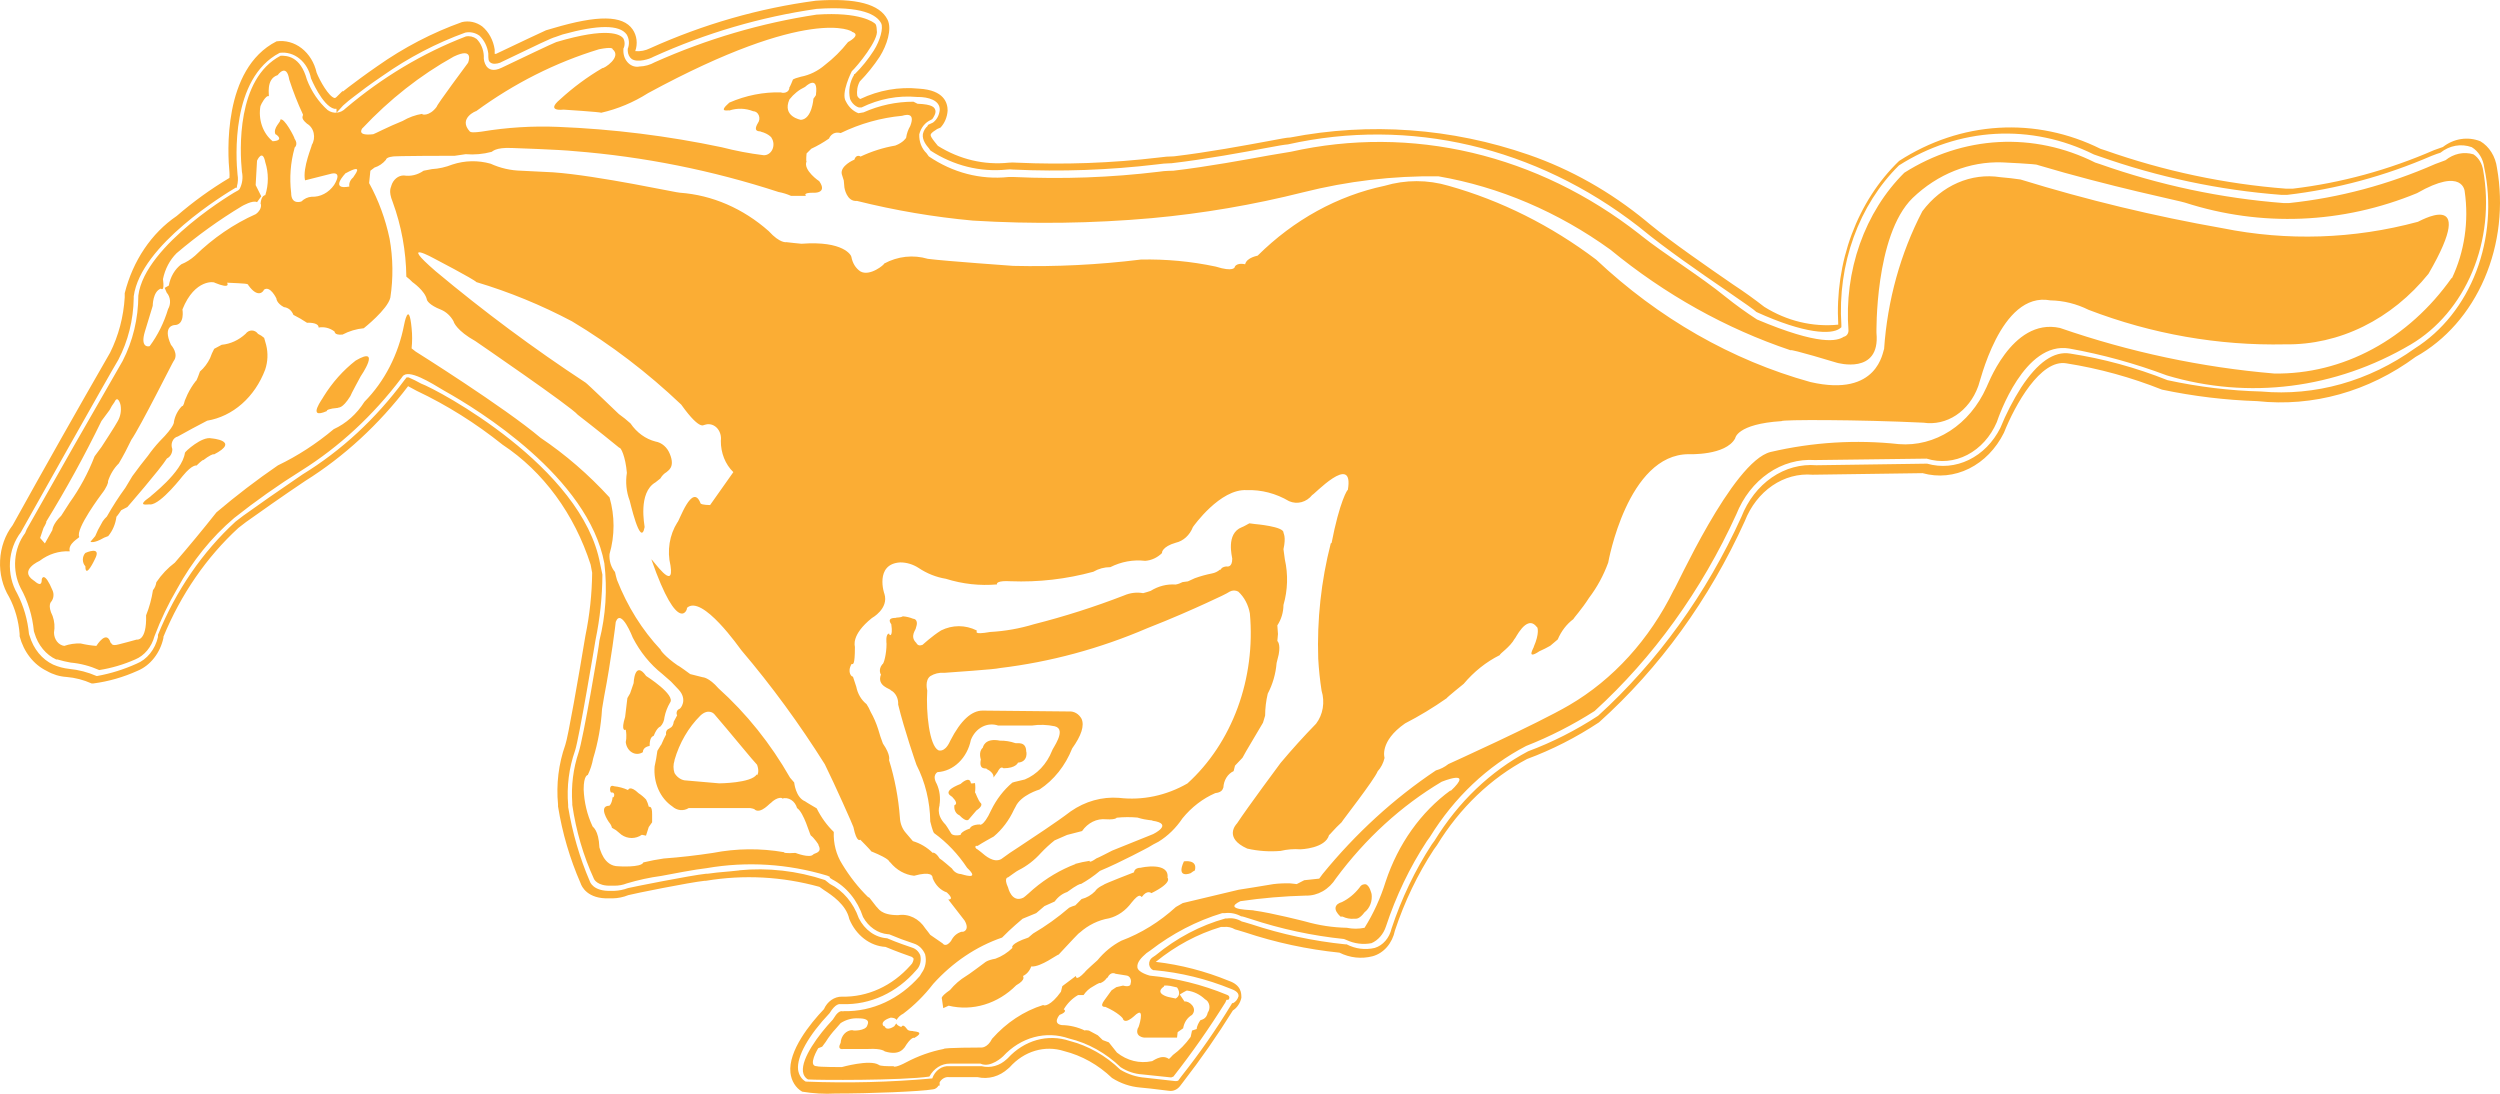 <svg width="80" height="35" viewBox="0 0 80 35" fill="none" xmlns="http://www.w3.org/2000/svg">
<path d="M37.885 27.564C37.621 28.139 38.101 27.942 38.101 27.942C38.101 27.942 38.233 27.84 38.233 27.863C38.34 27.486 37.885 27.564 37.885 27.564ZM6.77 14.028C6.466 13.949 5.918 14.455 5.918 14.488C5.834 15.118 4.783 15.895 4.807 15.895C4.303 16.245 4.783 16.12 4.807 16.143C5.155 16.143 5.874 15.191 5.854 15.223C6.158 14.851 6.29 14.897 6.29 14.897C6.29 14.897 6.486 14.699 6.51 14.722C6.662 14.598 6.858 14.497 6.838 14.547C7.709 14.101 6.77 14.028 6.77 14.028ZM37.361 28.089C37.425 27.564 36.509 27.762 36.509 27.767C36.289 27.767 36.289 27.914 36.289 27.914C36.289 27.914 35.306 28.291 35.306 28.319C35.09 28.42 35.046 28.517 35.046 28.517C34.922 28.643 34.772 28.73 34.61 28.77L34.41 28.972C34.343 28.99 34.278 29.015 34.214 29.046C33.85 29.359 33.464 29.636 33.059 29.873L32.907 30.002C32.315 30.2 32.379 30.329 32.403 30.329C32.242 30.486 32.056 30.605 31.855 30.678C31.571 30.729 31.507 30.807 31.507 30.807C31.507 30.807 30.94 31.23 30.92 31.23C30.726 31.347 30.55 31.499 30.4 31.681C30.072 31.907 30.14 31.957 30.14 31.957L30.184 32.261L30.356 32.182C30.736 32.273 31.129 32.261 31.504 32.147C31.879 32.034 32.227 31.823 32.519 31.529C32.867 31.332 32.715 31.23 32.739 31.23C32.797 31.202 32.851 31.161 32.895 31.109C32.94 31.056 32.975 30.995 32.999 30.927C33.307 30.954 33.85 30.527 33.874 30.55C34.246 30.149 34.55 29.823 34.55 29.846C34.823 29.602 35.147 29.443 35.49 29.386C35.771 29.314 36.023 29.137 36.209 28.884C36.473 28.558 36.493 28.682 36.537 28.705C36.713 28.457 36.845 28.581 36.845 28.581C37.533 28.241 37.361 28.089 37.361 28.089ZM11.38 11.539C10.98 11.85 10.632 12.241 10.352 12.694C10.352 12.721 9.785 13.448 10.46 13.154C10.44 13.126 10.528 13.075 10.812 13.052C10.832 13.025 10.944 13.103 11.212 12.675C11.212 12.648 11.54 12.045 11.54 12.045C11.54 12.045 12.232 11.038 11.38 11.539ZM8.517 11.038L8.453 10.812C8.393 10.759 8.327 10.716 8.257 10.684C8.233 10.65 8.202 10.623 8.168 10.604C8.133 10.585 8.095 10.576 8.057 10.576C8.019 10.576 7.981 10.585 7.947 10.604C7.912 10.623 7.882 10.65 7.857 10.684C7.639 10.885 7.373 11.007 7.094 11.033L6.854 11.162C6.802 11.257 6.758 11.357 6.722 11.461C6.641 11.628 6.531 11.774 6.398 11.889C6.398 11.889 6.286 12.215 6.266 12.192C6.164 12.321 6.076 12.463 6.002 12.616L5.914 12.818C5.914 12.818 5.87 13.02 5.826 12.993C5.695 13.123 5.603 13.299 5.566 13.494C5.566 13.494 5.61 13.623 5.107 14.124C4.974 14.268 4.849 14.421 4.735 14.584L4.495 14.888L4.235 15.237L4.011 15.61C3.797 15.902 3.6 16.209 3.419 16.53C3.37 16.574 3.326 16.625 3.287 16.682L3.135 16.958L3.047 17.155L2.895 17.335C2.895 17.335 2.983 17.408 3.331 17.206L3.463 17.155C3.605 16.983 3.697 16.765 3.727 16.53C3.727 16.553 3.879 16.327 3.879 16.327L4.075 16.226C4.075 16.226 5.123 15.021 5.342 14.671C5.394 14.647 5.438 14.604 5.469 14.55C5.5 14.496 5.516 14.433 5.514 14.368C5.498 14.329 5.491 14.286 5.491 14.243C5.492 14.2 5.501 14.157 5.518 14.119C5.535 14.08 5.559 14.046 5.589 14.02C5.619 13.994 5.653 13.976 5.69 13.968C6.001 13.793 6.314 13.625 6.63 13.462C7.034 13.394 7.417 13.209 7.742 12.923C8.067 12.637 8.322 12.26 8.485 11.829C8.571 11.576 8.582 11.298 8.517 11.038ZM31.004 26.217L31.244 25.936C31.463 25.789 31.395 25.711 31.395 25.711C31.288 25.61 31.224 25.361 31.2 25.361C31.214 25.261 31.214 25.158 31.2 25.058C31.2 25.058 31.048 25.085 31.068 25.058C31.024 24.809 30.74 25.085 30.74 25.085C30.044 25.361 30.5 25.485 30.48 25.513C30.676 25.711 30.568 25.761 30.544 25.761C30.53 25.828 30.538 25.899 30.567 25.959C30.596 26.02 30.643 26.066 30.7 26.088C30.94 26.341 31.004 26.217 31.004 26.217ZM43.886 28.595C43.886 28.595 43.83 28.328 43.698 28.296C43.638 28.296 43.57 28.296 43.502 28.406C43.347 28.604 43.156 28.761 42.943 28.866C42.823 28.9 42.755 28.957 42.739 29.036C42.723 29.119 42.775 29.217 42.895 29.331H42.962C43.078 29.386 43.202 29.41 43.326 29.4H43.366C43.418 29.4 43.51 29.4 43.666 29.193C43.749 29.129 43.814 29.039 43.854 28.934C43.894 28.829 43.906 28.712 43.89 28.599L43.886 28.595ZM31.571 24.607C31.831 24.731 31.791 24.883 31.791 24.883L31.919 24.708C32.031 24.483 32.095 24.584 32.115 24.584C32.515 24.584 32.575 24.404 32.575 24.404C32.927 24.381 32.839 24.004 32.839 24.055C32.839 23.701 32.531 23.802 32.487 23.779C32.329 23.724 32.164 23.698 31.999 23.701C31.495 23.599 31.451 23.926 31.451 23.926C31.299 24.055 31.387 24.303 31.387 24.303C31.308 24.685 31.599 24.556 31.571 24.607ZM20.76 25.812C20.741 25.733 20.713 25.657 20.676 25.587C20.604 25.508 20.523 25.44 20.436 25.384C20.168 25.127 20.1 25.26 20.1 25.283C19.956 25.216 19.803 25.175 19.648 25.159C19.473 25.085 19.517 25.361 19.56 25.361C19.712 25.334 19.648 25.559 19.604 25.508C19.584 25.711 19.497 25.812 19.473 25.784C19.145 25.812 19.473 26.29 19.473 26.29C19.58 26.415 19.58 26.488 19.58 26.488L19.712 26.566L19.888 26.713C19.987 26.781 20.099 26.816 20.214 26.816C20.329 26.816 20.441 26.781 20.54 26.713L20.672 26.741L20.76 26.465L20.868 26.313V26.065C20.872 25.738 20.76 25.84 20.76 25.812ZM21.132 23.25C21.208 23.172 21.255 23.063 21.264 22.946C21.297 22.782 21.357 22.626 21.44 22.486C21.636 22.238 20.676 21.631 20.676 21.631C20.304 21.107 20.276 21.861 20.276 21.861L20.164 22.187L20.076 22.339L20.004 22.942C19.86 23.402 20.004 23.374 20.024 23.346C20.068 23.595 20.024 23.742 20.024 23.742C20.03 23.812 20.051 23.88 20.086 23.938C20.12 23.996 20.167 24.044 20.221 24.076C20.276 24.109 20.336 24.125 20.397 24.124C20.459 24.122 20.519 24.104 20.572 24.069C20.572 23.894 20.788 23.871 20.788 23.871C20.788 23.59 20.876 23.567 20.92 23.544C21.024 23.273 21.132 23.25 21.132 23.25ZM79.903 5.371C79.879 5.191 79.819 5.02 79.726 4.872C79.634 4.724 79.512 4.603 79.371 4.52C79.172 4.442 78.961 4.418 78.753 4.45C78.544 4.482 78.346 4.569 78.172 4.704L77.888 4.805C76.433 5.439 74.913 5.854 73.366 6.038H73.158C71.192 5.887 69.248 5.474 67.364 4.81L67.22 4.764C66.192 4.253 65.075 4.022 63.956 4.089C62.838 4.156 61.748 4.519 60.771 5.15C60.111 5.786 59.592 6.592 59.253 7.502C58.915 8.412 58.768 9.401 58.824 10.389C58.003 10.47 57.18 10.272 56.457 9.819C56.133 9.567 55.801 9.329 55.461 9.106C54.634 8.536 53.502 7.754 52.794 7.174L52.678 7.077C51.534 6.136 50.263 5.418 48.916 4.952C46.444 4.096 43.833 3.907 41.287 4.4C41.175 4.4 40.991 4.442 40.587 4.515C39.864 4.649 38.652 4.874 37.565 5.003C37.406 5.004 37.247 5.017 37.089 5.04C35.574 5.22 34.049 5.275 32.527 5.205C32.447 5.198 32.367 5.198 32.287 5.205C31.499 5.289 30.707 5.102 30.012 4.667L29.912 4.543C29.821 4.43 29.777 4.354 29.78 4.318C29.784 4.281 29.816 4.239 29.948 4.157L29.988 4.129L30.096 4.083C30.229 3.942 30.31 3.748 30.324 3.54C30.324 3.297 30.216 2.883 29.408 2.837C28.768 2.772 28.123 2.885 27.529 3.168C27.488 3.147 27.454 3.112 27.433 3.067C27.409 2.907 27.437 2.743 27.513 2.607C27.748 2.366 27.963 2.1 28.153 1.811C28.377 1.452 28.553 0.932 28.401 0.629C28.153 0.132 27.401 -0.07 26.11 0.022C24.291 0.263 22.508 0.775 20.804 1.544C20.654 1.619 20.491 1.651 20.328 1.636C20.369 1.522 20.383 1.398 20.369 1.276C20.354 1.153 20.311 1.038 20.244 0.941C19.928 0.482 19.121 0.482 17.709 0.9L17.473 0.969C17.233 1.075 16.786 1.291 15.874 1.723H15.83V1.585C15.786 1.288 15.643 1.022 15.43 0.845C15.238 0.704 15.006 0.655 14.783 0.707C13.834 1.046 12.926 1.518 12.08 2.114C11.68 2.39 11.348 2.639 11.148 2.791L10.968 2.933V2.906L10.764 3.108C10.756 3.117 10.747 3.124 10.737 3.129C10.726 3.134 10.715 3.136 10.704 3.136C10.52 3.09 10.236 2.588 10.132 2.326C10.061 2.008 9.891 1.731 9.655 1.546C9.419 1.362 9.132 1.283 8.849 1.323C7.114 2.206 7.286 4.939 7.342 5.504C7.347 5.567 7.347 5.63 7.342 5.693C6.751 6.045 6.186 6.452 5.654 6.912C4.846 7.461 4.251 8.345 3.991 9.382V9.515C3.953 10.139 3.793 10.744 3.523 11.286C2.47 13.116 1.43 14.956 0.405 16.806C0.164 17.119 0.023 17.516 0.003 17.933C-0.018 18.351 0.084 18.763 0.293 19.106C0.481 19.465 0.596 19.869 0.628 20.288V20.361C0.693 20.608 0.804 20.836 0.954 21.027C1.104 21.219 1.289 21.37 1.496 21.47C1.694 21.584 1.911 21.65 2.132 21.663C2.406 21.686 2.675 21.756 2.931 21.87H2.991C3.475 21.806 3.95 21.67 4.403 21.465C4.605 21.381 4.786 21.24 4.93 21.057C5.075 20.873 5.178 20.652 5.23 20.412V20.375C5.789 19.019 6.61 17.828 7.629 16.893L7.873 16.705C8.273 16.419 9.073 15.854 9.761 15.394C11.008 14.614 12.124 13.586 13.059 12.358L13.331 12.505C14.3 12.963 15.222 13.542 16.082 14.23C17.384 15.09 18.382 16.45 18.901 18.071L18.949 18.328C18.942 19.007 18.869 19.683 18.733 20.343C18.517 21.649 18.177 23.595 18.089 23.839C17.875 24.441 17.795 25.096 17.857 25.743V25.807C17.995 26.66 18.238 27.485 18.577 28.259C18.613 28.369 18.797 28.774 19.505 28.747H19.612C19.78 28.743 19.946 28.709 20.104 28.645C20.268 28.599 22.063 28.236 22.551 28.185H22.591C23.801 27.983 25.033 28.049 26.222 28.379L26.378 28.489C26.605 28.636 27.081 28.949 27.177 29.409C27.282 29.664 27.446 29.882 27.65 30.039C27.854 30.196 28.091 30.287 28.337 30.301C28.413 30.333 28.689 30.448 29.136 30.605C29.177 30.614 29.212 30.64 29.236 30.678C29.236 30.678 29.236 30.743 29.188 30.83L29.132 30.895C28.843 31.22 28.501 31.477 28.124 31.648C27.748 31.819 27.346 31.903 26.941 31.893C26.823 31.891 26.706 31.928 26.604 31.999C26.502 32.069 26.42 32.171 26.366 32.293C25.926 32.753 25.218 33.631 25.294 34.326C25.308 34.455 25.349 34.578 25.415 34.684C25.481 34.79 25.568 34.876 25.67 34.933C26.023 34.992 26.381 35.012 26.737 34.993C27.845 34.993 29.464 34.928 29.856 34.859C29.891 34.856 29.925 34.843 29.956 34.822C29.986 34.802 30.012 34.773 30.032 34.74H30.068V34.634C30.1 34.577 30.146 34.531 30.2 34.502C30.253 34.472 30.313 34.461 30.372 34.468H31.279C31.451 34.508 31.628 34.503 31.798 34.456C31.968 34.408 32.127 34.318 32.263 34.193L32.311 34.151C32.537 33.897 32.817 33.715 33.123 33.625C33.429 33.534 33.75 33.538 34.054 33.636C34.617 33.778 35.142 34.072 35.586 34.496C35.861 34.669 36.165 34.773 36.477 34.8C36.517 34.8 37.057 34.859 37.409 34.906C37.475 34.916 37.542 34.907 37.604 34.879C37.666 34.852 37.721 34.807 37.765 34.749L37.853 34.634C38.421 33.901 38.955 33.133 39.452 32.334C39.519 32.292 39.578 32.234 39.624 32.164C39.671 32.095 39.705 32.015 39.724 31.93C39.724 31.787 39.724 31.525 39.324 31.387C38.568 31.077 37.783 30.873 36.985 30.78C37.616 30.265 38.323 29.886 39.072 29.662H39.168C39.289 29.649 39.412 29.676 39.52 29.74L39.62 29.768L39.832 29.832C40.822 30.162 41.836 30.38 42.863 30.485C43.196 30.651 43.567 30.692 43.922 30.6C44.096 30.553 44.256 30.451 44.382 30.306C44.508 30.16 44.597 29.977 44.638 29.777C44.945 28.851 45.363 27.979 45.881 27.187L45.981 27.049C46.713 25.852 47.708 24.9 48.864 24.289C49.665 23.992 50.437 23.599 51.167 23.116C53.105 21.378 54.696 19.182 55.833 16.677C56.018 16.203 56.325 15.807 56.713 15.541C57.101 15.275 57.55 15.153 58 15.191L61.523 15.141C62.02 15.279 62.542 15.228 63.012 14.994C63.481 14.761 63.872 14.359 64.126 13.848C64.481 12.956 65.297 11.484 66.125 11.627C67.166 11.791 68.19 12.073 69.183 12.468C70.189 12.68 71.208 12.803 72.23 12.836C74.01 13.029 75.795 12.531 77.3 11.42C78.257 10.889 79.033 10.005 79.504 8.91C79.976 7.814 80.116 6.569 79.903 5.371ZM77.276 11.148C75.806 12.2 74.083 12.683 72.358 12.528C71.352 12.502 70.349 12.38 69.359 12.165C68.349 11.762 67.305 11.477 66.245 11.314C65.73 11.228 65.208 11.59 64.677 12.399C64.419 12.806 64.195 13.24 64.01 13.696C63.779 14.153 63.426 14.511 63.004 14.716C62.581 14.922 62.112 14.964 61.667 14.837L58.124 14.888C57.625 14.847 57.128 14.983 56.699 15.279C56.27 15.574 55.93 16.014 55.725 16.539C54.603 19.009 53.041 21.178 51.139 22.905C50.428 23.37 49.678 23.751 48.9 24.041C47.7 24.674 46.666 25.661 45.905 26.902L45.817 27.022C45.281 27.845 44.848 28.751 44.53 29.712C44.496 29.861 44.428 29.997 44.334 30.106C44.24 30.215 44.123 30.293 43.994 30.333C43.69 30.405 43.374 30.365 43.09 30.218H43.042C42.026 30.114 41.02 29.899 40.04 29.575L39.824 29.51L39.736 29.487C39.593 29.402 39.432 29.368 39.272 29.39H39.216C38.412 29.613 37.653 30.013 36.981 30.568L36.873 30.642C36.839 30.664 36.812 30.697 36.794 30.737C36.776 30.777 36.769 30.822 36.773 30.867C36.779 30.908 36.795 30.947 36.819 30.979C36.843 31.01 36.874 31.034 36.909 31.046H36.941C37.782 31.122 38.61 31.325 39.404 31.649C39.569 31.71 39.645 31.788 39.632 31.884C39.618 31.931 39.595 31.975 39.566 32.012C39.536 32.049 39.5 32.079 39.46 32.1H39.428L39.408 32.136C38.918 32.942 38.384 33.71 37.809 34.436L37.713 34.565C37.713 34.588 37.637 34.602 37.589 34.593L36.649 34.487C36.37 34.466 36.097 34.379 35.849 34.229C35.38 33.778 34.823 33.463 34.226 33.309C33.884 33.195 33.521 33.185 33.175 33.282C32.828 33.379 32.51 33.579 32.251 33.861L32.215 33.894C32.105 33.997 31.976 34.071 31.837 34.11C31.699 34.149 31.555 34.152 31.415 34.119H30.376C30.261 34.109 30.146 34.141 30.048 34.212C29.95 34.282 29.875 34.386 29.832 34.51C28.485 34.631 27.133 34.665 25.782 34.611C25.717 34.575 25.66 34.52 25.618 34.453C25.575 34.386 25.548 34.307 25.538 34.225C25.494 33.811 25.87 33.135 26.546 32.422C26.737 32.109 26.865 32.127 26.909 32.132H26.961C27.399 32.146 27.835 32.056 28.241 31.869C28.648 31.681 29.016 31.4 29.324 31.042L29.368 30.991C29.411 30.934 29.44 30.865 29.454 30.791C29.468 30.717 29.466 30.641 29.448 30.568C29.423 30.508 29.387 30.455 29.342 30.413C29.297 30.371 29.244 30.341 29.188 30.324C28.705 30.163 28.433 30.044 28.389 30.025C28.203 30.013 28.022 29.948 27.864 29.836C27.706 29.723 27.574 29.567 27.481 29.381C27.309 28.892 26.978 28.499 26.558 28.287L26.401 28.162C25.508 27.865 24.574 27.759 23.647 27.85H23.683L23.379 27.882C23.059 27.905 22.795 27.937 22.639 27.96H22.591C22.107 28.011 20.26 28.379 20.092 28.42C19.952 28.472 19.807 28.501 19.66 28.507H19.56C18.973 28.53 18.877 28.213 18.873 28.199C18.549 27.448 18.317 26.649 18.181 25.826V25.761C18.131 25.17 18.207 24.573 18.401 24.023C18.529 23.65 19.053 20.504 19.057 20.476C19.199 19.792 19.273 19.091 19.277 18.388L19.205 18.048C18.641 14.938 14.007 12.468 13.475 12.275C13.345 12.201 13.211 12.135 13.075 12.077H13.011L12.931 12.178C12.021 13.405 10.918 14.424 9.681 15.182C9.001 15.642 8.185 16.212 7.785 16.502L7.538 16.691C6.478 17.663 5.628 18.903 5.055 20.315V20.384C5.01 20.581 4.923 20.762 4.803 20.911C4.683 21.06 4.534 21.173 4.367 21.24C3.963 21.422 3.544 21.553 3.115 21.631H3.087C2.809 21.51 2.517 21.434 2.22 21.405C2.042 21.386 1.867 21.34 1.7 21.267C1.525 21.185 1.367 21.06 1.237 20.902C1.107 20.743 1.009 20.554 0.948 20.348L0.928 20.292C0.885 19.834 0.757 19.392 0.552 18.995C0.38 18.699 0.298 18.346 0.319 17.99C0.34 17.635 0.463 17.298 0.668 17.031C0.692 16.985 3.507 11.972 3.787 11.512C4.098 10.916 4.268 10.237 4.279 9.543V9.483C4.499 7.836 7.23 6.19 7.542 6.006H7.582V5.96C7.617 5.838 7.623 5.708 7.601 5.583C7.55 5.077 7.378 2.51 8.949 1.691C9.175 1.661 9.402 1.728 9.587 1.879C9.773 2.03 9.903 2.255 9.953 2.51C9.953 2.51 10.312 3.384 10.696 3.481H10.768V3.609L10.976 3.379C11.089 3.276 11.206 3.179 11.328 3.09C11.524 2.938 11.844 2.694 12.248 2.423C13.077 1.841 13.964 1.378 14.89 1.043C15.048 1.01 15.211 1.046 15.346 1.144C15.497 1.288 15.597 1.491 15.626 1.714V1.769V1.737C15.626 1.884 15.626 1.958 15.698 2.004C15.767 2.053 15.873 2.053 16.014 2.004H16.006C17.229 1.415 17.641 1.217 17.769 1.185L18.005 1.102C19.141 0.787 19.823 0.787 20.052 1.102C20.093 1.169 20.118 1.246 20.124 1.327C20.13 1.408 20.118 1.489 20.088 1.562V1.627C20.089 1.679 20.102 1.73 20.124 1.776C20.146 1.822 20.178 1.861 20.216 1.889C20.404 2.013 20.788 1.889 20.904 1.82C22.584 1.058 24.341 0.542 26.134 0.284C27.597 0.183 28.061 0.482 28.197 0.744C28.273 0.896 28.165 1.296 27.961 1.618C27.784 1.894 27.58 2.147 27.353 2.372H27.329V2.4C27.261 2.508 27.214 2.633 27.192 2.765C27.169 2.897 27.173 3.033 27.201 3.163C27.228 3.23 27.267 3.29 27.317 3.337C27.366 3.385 27.423 3.42 27.485 3.439H27.569C28.128 3.164 28.738 3.048 29.344 3.103H29.376C29.7 3.103 30.08 3.205 30.072 3.517C30.064 3.599 30.041 3.678 30.004 3.748C29.966 3.818 29.916 3.877 29.856 3.922L29.688 4V4.028C29.611 4.091 29.555 4.184 29.532 4.29C29.504 4.479 29.644 4.653 29.728 4.75L29.776 4.819C30.518 5.302 31.37 5.514 32.219 5.426C32.284 5.417 32.35 5.417 32.415 5.426C33.952 5.498 35.491 5.443 37.021 5.261C37.167 5.239 37.314 5.227 37.461 5.224H37.485C38.584 5.095 39.804 4.87 40.536 4.732C40.89 4.664 41.115 4.627 41.211 4.621C45.104 3.75 49.138 4.693 52.426 7.243L52.547 7.34C53.258 7.928 54.398 8.72 55.225 9.285C55.893 9.745 56.125 9.906 56.205 9.984C57.764 10.693 58.604 10.711 58.872 10.513L58.924 10.472V10.398C58.861 9.441 58.995 8.479 59.316 7.592C59.636 6.705 60.133 5.918 60.767 5.293C61.714 4.69 62.769 4.344 63.85 4.284C64.932 4.223 66.011 4.449 67.004 4.943L67.152 4.994C69.055 5.668 71.019 6.085 73.006 6.236H73.186C74.767 6.052 76.32 5.633 77.808 4.989C77.941 4.937 78.036 4.903 78.092 4.888C78.236 4.772 78.402 4.696 78.576 4.665C78.749 4.634 78.927 4.649 79.095 4.709C79.202 4.773 79.293 4.865 79.363 4.978C79.433 5.09 79.478 5.22 79.495 5.357C79.731 6.469 79.641 7.639 79.24 8.686C78.839 9.733 78.148 10.598 77.276 11.148ZM2.732 17.694C2.706 17.721 2.686 17.754 2.672 17.791C2.659 17.828 2.651 17.867 2.651 17.907C2.651 17.947 2.659 17.987 2.672 18.024C2.686 18.061 2.706 18.094 2.732 18.121C2.732 18.549 3.035 17.896 3.035 17.896C3.275 17.445 2.732 17.694 2.732 17.694ZM79.151 4.939C78.999 4.893 78.84 4.886 78.685 4.919C78.531 4.952 78.384 5.023 78.256 5.127L77.932 5.247C76.428 5.908 74.853 6.329 73.25 6.498H73.074C71.079 6.344 69.107 5.926 67.196 5.251L67.044 5.201C66.073 4.714 65.017 4.49 63.959 4.546C62.9 4.603 61.867 4.939 60.939 5.527C60.313 6.147 59.825 6.929 59.514 7.809C59.203 8.689 59.079 9.641 59.152 10.587C59.149 10.634 59.133 10.678 59.105 10.713C59.077 10.747 59.04 10.769 59 10.776C58.796 10.914 58.228 11.07 56.225 10.224C55.879 10.001 55.543 9.758 55.217 9.497C54.418 8.844 53.242 8.117 52.523 7.542L52.455 7.487C50.839 6.223 49.023 5.341 47.11 4.889C45.196 4.437 43.224 4.426 41.307 4.856L40.62 4.971C39.884 5.104 38.648 5.334 37.545 5.463C37.545 5.463 37.261 5.463 37.089 5.495C35.551 5.681 34.004 5.737 32.459 5.665H32.267C31.379 5.758 30.487 5.527 29.72 5.003L29.648 4.902C29.572 4.829 29.511 4.737 29.47 4.632C29.43 4.527 29.412 4.414 29.416 4.299C29.442 4.195 29.488 4.099 29.552 4.019C29.616 3.939 29.696 3.877 29.784 3.839L29.832 3.812C29.88 3.747 29.956 3.623 29.932 3.531C29.908 3.439 29.848 3.338 29.36 3.32L29.232 3.255C28.686 3.253 28.143 3.369 27.633 3.596L27.469 3.623C27.3 3.559 27.157 3.424 27.069 3.246C26.897 2.988 27.257 2.28 27.257 2.28C27.425 2.128 28.133 1.263 28.057 0.969C28.057 0.969 28.057 0.817 28.013 0.767C27.969 0.716 27.521 0.371 26.13 0.468C24.358 0.736 22.622 1.247 20.956 1.99C20.802 2.076 20.635 2.123 20.464 2.128C20.401 2.141 20.336 2.138 20.274 2.119C20.212 2.1 20.155 2.065 20.106 2.018C20.057 1.97 20.017 1.911 19.99 1.845C19.963 1.778 19.948 1.705 19.948 1.631V1.558C19.974 1.508 19.987 1.452 19.987 1.395C19.987 1.337 19.974 1.281 19.948 1.231C19.856 1.102 19.453 0.854 17.801 1.346C17.673 1.392 16.674 1.871 16.058 2.165C15.778 2.303 15.634 2.216 15.562 2.114C15.5 2.021 15.472 1.904 15.482 1.788C15.477 1.684 15.454 1.583 15.414 1.49C15.374 1.396 15.318 1.313 15.25 1.245C15.148 1.17 15.025 1.142 14.906 1.167C13.528 1.699 12.23 2.475 11.06 3.467C10.982 3.547 10.884 3.595 10.78 3.605C10.676 3.615 10.572 3.586 10.484 3.522C10.196 3.265 9.968 2.93 9.821 2.547C9.609 1.783 9.169 1.783 8.981 1.783C7.562 2.524 7.673 4.814 7.741 5.495C7.761 5.589 7.765 5.687 7.752 5.782C7.739 5.878 7.709 5.969 7.665 6.052L7.625 6.089C7.593 6.089 4.631 7.827 4.427 9.456C4.425 10.194 4.251 10.918 3.923 11.553C2.891 13.339 1.869 15.133 0.856 16.935L0.804 17.059C0.624 17.298 0.513 17.596 0.488 17.911C0.462 18.226 0.522 18.542 0.66 18.816C0.892 19.232 1.037 19.704 1.084 20.196L1.104 20.26C1.16 20.45 1.25 20.623 1.37 20.768C1.489 20.914 1.635 21.028 1.796 21.102H1.836C1.977 21.145 2.12 21.178 2.264 21.203C2.576 21.231 2.883 21.312 3.175 21.442C3.569 21.38 3.956 21.266 4.327 21.102C4.472 21.042 4.604 20.943 4.71 20.815C4.817 20.686 4.897 20.531 4.943 20.361C5.143 19.829 5.387 19.319 5.67 18.839C6.149 17.96 6.768 17.192 7.494 16.576C8.187 16.027 8.905 15.52 9.645 15.058C10.855 14.299 11.938 13.297 12.843 12.1L12.879 12.05C13.063 11.787 13.779 12.243 14.227 12.51C15.298 13.108 18.825 15.27 19.34 18.029C19.438 18.857 19.383 19.698 19.181 20.499C19.181 20.633 18.653 23.687 18.517 24.073C18.343 24.591 18.273 25.148 18.313 25.702V25.757C18.433 26.586 18.667 27.387 19.009 28.13C19.009 28.13 19.109 28.356 19.548 28.342H19.66C19.796 28.343 19.931 28.319 20.06 28.268C20.423 28.159 20.791 28.079 21.164 28.029C21.424 27.978 22.291 27.813 22.611 27.781C23.898 27.558 25.211 27.64 26.47 28.02L26.553 28.057V28.089L26.629 28.139C26.855 28.256 27.058 28.422 27.227 28.629C27.397 28.836 27.529 29.079 27.617 29.345C27.704 29.502 27.821 29.634 27.96 29.729C28.099 29.825 28.255 29.882 28.417 29.896H28.449C28.71 30.007 28.977 30.107 29.248 30.195C29.326 30.22 29.398 30.264 29.459 30.323C29.52 30.383 29.57 30.457 29.604 30.54C29.629 30.641 29.633 30.748 29.614 30.85C29.595 30.953 29.555 31.049 29.496 31.129L29.432 31.235C29.114 31.599 28.736 31.885 28.32 32.078C27.903 32.271 27.458 32.366 27.009 32.357C26.984 32.364 26.958 32.364 26.933 32.357C26.865 32.357 26.777 32.417 26.677 32.587L26.653 32.624C26.182 33.125 25.646 33.861 25.694 34.289C25.7 34.344 25.718 34.396 25.747 34.44C25.776 34.485 25.814 34.52 25.858 34.542C26.138 34.565 28.869 34.579 29.74 34.45C29.809 34.322 29.906 34.216 30.021 34.144C30.136 34.071 30.265 34.034 30.396 34.036H31.375C31.695 34.188 32.091 33.811 32.099 33.802C32.376 33.502 32.716 33.291 33.086 33.191C33.456 33.09 33.843 33.105 34.206 33.231C34.815 33.377 35.384 33.693 35.861 34.151C36.074 34.287 36.31 34.366 36.553 34.381L37.477 34.478L37.549 34.45C38.141 33.695 38.696 32.903 39.212 32.077L39.248 31.994H39.296C39.332 31.994 39.388 31.874 39.26 31.833C38.466 31.505 37.638 31.3 36.797 31.221C36.797 31.221 36.421 31.125 36.397 30.959C36.373 30.793 36.529 30.637 36.689 30.499L36.809 30.416C37.513 29.872 38.292 29.468 39.112 29.22H39.196C39.374 29.198 39.554 29.233 39.716 29.322C39.772 29.322 39.856 29.358 40.012 29.404C40.99 29.728 41.993 29.944 43.007 30.048L43.087 30.08C43.34 30.198 43.617 30.233 43.886 30.182C43.992 30.136 44.088 30.064 44.168 29.972C44.248 29.88 44.31 29.77 44.35 29.648C44.672 28.672 45.112 27.754 45.657 26.921L45.757 26.782C46.54 25.514 47.603 24.509 48.836 23.871C49.594 23.573 50.327 23.199 51.027 22.753C52.903 21.042 54.447 18.898 55.561 16.461C55.78 15.912 56.137 15.453 56.587 15.143C57.036 14.832 57.557 14.686 58.08 14.722L61.651 14.676C62.085 14.811 62.546 14.768 62.956 14.555C63.366 14.341 63.699 13.972 63.898 13.508C63.958 13.328 64.789 10.909 66.217 11.153C67.276 11.343 68.32 11.63 69.339 12.013C71.958 12.795 74.736 12.443 77.144 11.024C78.005 10.515 78.697 9.696 79.116 8.692C79.535 7.688 79.657 6.554 79.463 5.463C79.448 5.354 79.413 5.251 79.359 5.16C79.305 5.069 79.234 4.994 79.151 4.939ZM15.234 3.559C16.449 2.669 17.776 2 19.169 1.576C19.568 1.498 19.604 1.549 19.604 1.576C19.912 1.825 19.32 2.202 19.277 2.179C18.797 2.46 18.342 2.796 17.921 3.182C17.441 3.586 18.033 3.508 18.033 3.508C18.033 3.508 19.257 3.586 19.233 3.609C19.76 3.49 20.269 3.278 20.74 2.979C25.918 0.169 27.293 0.997 27.269 1.02C27.577 1.121 27.137 1.346 27.137 1.346C26.918 1.624 26.669 1.869 26.398 2.078C26.172 2.272 25.908 2.402 25.63 2.455C25.346 2.528 25.37 2.556 25.37 2.556C25.37 2.556 25.262 2.832 25.262 2.781C25.262 3.007 24.998 2.979 24.998 2.956C24.432 2.941 23.869 3.052 23.339 3.283C22.939 3.632 23.339 3.508 23.339 3.536C23.59 3.454 23.856 3.462 24.102 3.559C24.14 3.559 24.177 3.572 24.209 3.595C24.241 3.619 24.266 3.652 24.282 3.692C24.298 3.732 24.304 3.775 24.299 3.819C24.294 3.862 24.279 3.902 24.254 3.936C24.058 4.262 24.362 4.184 24.342 4.212C24.626 4.285 24.714 4.437 24.69 4.414C24.725 4.467 24.746 4.53 24.75 4.596C24.754 4.662 24.742 4.728 24.715 4.786C24.687 4.845 24.646 4.892 24.595 4.924C24.545 4.956 24.488 4.971 24.43 4.966C23.983 4.911 23.538 4.826 23.099 4.713C21.368 4.348 19.616 4.13 17.857 4.06C17.039 4.026 16.22 4.077 15.41 4.212C15.038 4.262 15.062 4.212 15.038 4.212C14.639 3.784 15.258 3.536 15.234 3.559ZM26.03 3.159C26.03 3.159 25.986 3.807 25.63 3.835C25.63 3.835 25.018 3.733 25.262 3.182C25.4 3.006 25.571 2.87 25.762 2.781C25.762 2.781 26.198 2.354 26.11 3.03C26.134 3.025 26.026 3.163 26.026 3.163L26.03 3.159ZM11.592 4.111C12.463 3.182 13.449 2.406 14.519 1.811C15.198 1.484 14.978 2.009 14.978 2.009C14.978 2.009 13.951 3.389 13.975 3.416C13.735 3.743 13.471 3.669 13.515 3.642C13.295 3.677 13.081 3.755 12.883 3.871C12.443 4.046 11.964 4.295 11.944 4.295C11.372 4.359 11.608 4.106 11.588 4.106L11.592 4.111ZM11.068 5.541C11.704 5.192 11.308 5.642 11.308 5.67C11.136 5.817 11.18 5.969 11.18 5.969C10.52 6.093 11.064 5.537 11.064 5.537L11.068 5.541ZM8.341 3.384C8.341 3.356 8.513 3.03 8.601 3.08C8.625 3.08 8.493 2.528 8.885 2.404C8.885 2.404 9.169 1.999 9.257 2.551C9.381 2.932 9.526 3.302 9.693 3.66C9.717 3.711 9.585 3.761 9.825 3.959C9.877 3.988 9.923 4.03 9.96 4.082C9.997 4.133 10.024 4.194 10.038 4.259C10.052 4.323 10.054 4.391 10.044 4.457C10.033 4.523 10.01 4.585 9.976 4.64C10.001 4.64 9.673 5.366 9.761 5.771L10.56 5.569C10.56 5.569 10.996 5.417 10.692 5.918C10.606 6.041 10.496 6.14 10.371 6.205C10.246 6.271 10.11 6.302 9.972 6.296C9.852 6.304 9.737 6.357 9.645 6.447C9.645 6.447 9.317 6.572 9.317 6.171C9.259 5.691 9.296 5.202 9.425 4.741C9.381 4.741 9.577 4.663 9.425 4.437C9.449 4.437 9.077 3.711 8.965 3.835C9.009 3.885 8.725 4.088 8.813 4.295C8.837 4.295 9.121 4.497 8.725 4.52C8.57 4.395 8.45 4.22 8.381 4.017C8.312 3.814 8.297 3.592 8.337 3.379L8.341 3.384ZM4.887 9.787C4.887 9.787 4.887 9.327 5.147 9.235C5.147 9.235 5.274 9.368 5.215 8.931C5.28 8.609 5.433 8.319 5.65 8.103C6.314 7.539 7.014 7.034 7.745 6.595C7.745 6.595 8.093 6.392 8.225 6.47L8.361 6.282L8.181 5.923L8.225 5.141C8.225 5.141 8.401 4.741 8.489 5.192C8.598 5.531 8.598 5.905 8.489 6.245C8.489 6.245 8.357 6.245 8.337 6.526C8.337 6.475 8.425 6.677 8.185 6.852C7.478 7.167 6.821 7.617 6.242 8.181C6.109 8.299 5.961 8.393 5.802 8.457C5.7 8.534 5.611 8.634 5.543 8.751C5.474 8.868 5.426 9 5.402 9.138L5.27 9.212L5.334 9.364C5.395 9.432 5.432 9.522 5.44 9.619C5.448 9.716 5.426 9.812 5.378 9.892C5.248 10.325 5.049 10.726 4.791 11.075C4.747 11.098 4.483 11.121 4.635 10.615L4.887 9.787ZM1.392 16.893C1.392 16.893 1.5 16.718 1.48 16.691C2.117 15.653 2.707 14.579 3.247 13.471L3.507 13.121C3.551 13.031 3.603 12.946 3.663 12.868C3.771 12.62 3.859 12.947 3.859 12.97C3.887 13.144 3.855 13.323 3.771 13.471C3.707 13.6 3.247 14.304 3.247 14.304L3.027 14.602C2.82 15.136 2.551 15.634 2.228 16.084L1.96 16.502C1.676 16.778 1.676 16.962 1.676 16.962L1.436 17.39L1.284 17.215L1.392 16.893ZM26.022 27.344C25.914 27.472 25.454 27.293 25.454 27.293C25.454 27.293 25.086 27.321 25.086 27.27C24.333 27.139 23.566 27.147 22.815 27.293C22.292 27.373 21.766 27.433 21.24 27.472C21.021 27.503 20.804 27.545 20.588 27.597C20.52 27.771 19.788 27.721 19.788 27.721C19.308 27.721 19.201 27.146 19.181 27.118C19.157 26.543 18.961 26.465 18.961 26.442C18.79 26.078 18.693 25.674 18.677 25.26C18.677 24.8 18.809 24.8 18.809 24.8C18.889 24.635 18.947 24.456 18.981 24.271C19.137 23.761 19.233 23.229 19.265 22.689L19.332 22.289C19.552 21.157 19.704 19.929 19.704 19.901C19.876 19.441 20.248 20.403 20.248 20.403C20.484 20.863 20.805 21.259 21.188 21.562L21.472 21.81L21.712 22.063C22.019 22.39 21.776 22.689 21.735 22.689C21.718 22.695 21.702 22.706 21.689 22.72C21.676 22.734 21.665 22.752 21.659 22.771C21.652 22.79 21.65 22.811 21.651 22.832C21.653 22.853 21.658 22.873 21.668 22.891L21.56 23.093C21.536 23.291 21.428 23.291 21.408 23.319C21.375 23.33 21.346 23.355 21.329 23.389C21.312 23.424 21.307 23.465 21.316 23.503C21.208 23.696 21.164 23.848 21.144 23.848L21.036 24.027C21.014 24.195 20.985 24.36 20.948 24.524C20.926 24.778 20.968 25.034 21.068 25.261C21.169 25.489 21.324 25.678 21.516 25.807C21.589 25.873 21.678 25.913 21.771 25.922C21.864 25.931 21.957 25.909 22.039 25.858H24.003C24.003 25.858 24.154 25.881 24.154 25.909C24.35 26.056 24.654 25.679 24.654 25.706C24.874 25.481 25.054 25.527 25.026 25.554C25.125 25.525 25.229 25.54 25.318 25.597C25.407 25.653 25.474 25.747 25.506 25.858C25.726 26.005 25.906 26.686 25.946 26.736C26.03 26.787 26.23 27.063 26.186 27.035C26.33 27.293 26.066 27.293 26.022 27.344ZM24.215 24.782C24.043 25.062 23.015 25.067 23.015 25.067L21.899 24.97C21.836 24.958 21.775 24.93 21.721 24.89C21.666 24.85 21.62 24.797 21.584 24.736C21.541 24.608 21.541 24.467 21.584 24.34V24.262V24.322C21.743 23.771 22.029 23.28 22.411 22.9C22.659 22.666 22.835 22.827 22.851 22.845C23.071 23.098 23.403 23.498 23.695 23.848C23.987 24.198 24.151 24.395 24.227 24.473C24.302 24.685 24.247 24.777 24.227 24.809L24.215 24.782ZM37.249 31.548C37.249 31.52 37.445 31.548 37.445 31.548L37.665 31.598C37.665 31.598 37.841 31.824 37.621 31.953L37.381 31.902C37.381 31.902 36.921 31.791 37.249 31.566V31.548ZM36.421 32.877C36.289 33.181 36.617 33.204 36.617 33.204H37.665L37.685 33.029L37.861 32.905C37.876 32.813 37.909 32.726 37.958 32.652C38.008 32.578 38.072 32.518 38.145 32.477C38.34 32.252 38.037 32.017 37.905 32.049L37.753 31.824C37.753 31.824 37.993 31.672 37.993 31.7C38.201 31.726 38.398 31.822 38.56 31.976C38.594 31.993 38.624 32.019 38.648 32.051C38.671 32.084 38.688 32.123 38.697 32.164C38.705 32.206 38.705 32.249 38.697 32.29C38.688 32.332 38.672 32.37 38.648 32.403C38.604 32.629 38.428 32.629 38.408 32.652C38.276 32.854 38.297 32.928 38.297 32.928L38.145 32.978L38.101 33.181C37.939 33.407 37.748 33.603 37.533 33.76C37.533 33.76 37.401 33.907 37.401 33.884C37.161 33.71 36.857 33.986 36.857 33.958C36.665 33.999 36.467 33.996 36.275 33.949C36.084 33.901 35.902 33.811 35.742 33.682L35.482 33.355L35.286 33.282L35.13 33.13L34.846 32.978C34.846 32.978 34.718 32.955 34.718 32.978C34.482 32.866 34.23 32.806 33.974 32.803C33.666 32.753 33.906 32.477 33.906 32.477C34.17 32.376 34.062 32.302 34.038 32.302C34.155 32.106 34.313 31.947 34.498 31.842H34.674C34.754 31.723 34.858 31.628 34.978 31.566C34.978 31.566 35.218 31.414 35.198 31.465C35.394 31.391 35.414 31.263 35.438 31.29C35.546 31.065 35.698 31.161 35.698 31.161L36.05 31.217C36.074 31.22 36.097 31.229 36.118 31.244C36.138 31.259 36.156 31.279 36.168 31.303C36.181 31.328 36.189 31.355 36.191 31.383C36.194 31.41 36.19 31.439 36.181 31.465C36.181 31.617 35.938 31.538 35.938 31.538L35.722 31.589L35.57 31.69L35.35 31.994C35.154 32.247 35.37 32.219 35.37 32.219C35.77 32.394 35.962 32.596 35.938 32.62C36.05 32.799 36.377 32.422 36.377 32.445C36.637 32.242 36.441 32.872 36.421 32.895V32.877ZM46.417 25.292C45.47 25.982 44.742 27.004 44.342 28.208C44.178 28.736 43.951 29.235 43.666 29.689C43.478 29.728 43.286 29.728 43.099 29.689C42.65 29.68 42.203 29.612 41.767 29.487C41.767 29.487 40.696 29.211 40.128 29.137C40.128 29.11 39.08 29.137 39.692 28.838C40.387 28.736 41.086 28.677 41.787 28.659C41.974 28.664 42.16 28.616 42.328 28.52C42.496 28.424 42.641 28.282 42.751 28.107C43.693 26.834 44.842 25.784 46.133 25.016C46.133 25.016 47.193 24.584 46.421 25.311L46.417 25.292ZM78.456 8.89C77.771 9.86 76.905 10.64 75.922 11.17C74.939 11.701 73.864 11.968 72.778 11.953C70.453 11.756 68.153 11.267 65.921 10.495C64.35 10.145 63.562 12.454 63.562 12.404C63.3 12.987 62.895 13.469 62.398 13.79C61.9 14.111 61.332 14.258 60.763 14.212C59.391 14.063 58.007 14.148 56.657 14.464C55.433 14.768 53.602 18.885 53.558 18.885C52.783 20.463 51.62 21.744 50.215 22.565C49.188 23.167 46.349 24.45 46.349 24.45C46.228 24.546 46.092 24.614 45.949 24.653C44.607 25.55 43.385 26.667 42.323 27.969L42.215 28.116L41.735 28.167L41.495 28.291L41.295 28.268C41.114 28.262 40.932 28.269 40.752 28.291C40.468 28.342 39.64 28.471 39.64 28.471L37.849 28.898L37.629 29.023C37.107 29.5 36.515 29.866 35.882 30.103C35.594 30.252 35.334 30.465 35.118 30.729C35.118 30.729 34.718 31.083 34.718 31.106C34.41 31.433 34.43 31.23 34.43 31.23L33.994 31.557L33.95 31.736C33.623 32.196 33.407 32.196 33.383 32.16C32.766 32.352 32.203 32.724 31.747 33.24C31.595 33.544 31.395 33.521 31.395 33.521C31.395 33.521 30.196 33.521 30.196 33.567C29.782 33.648 29.378 33.792 28.996 33.995C28.713 34.147 28.597 34.147 28.597 34.119C28.401 34.119 28.161 34.119 28.117 34.073C27.833 33.894 26.937 34.147 26.937 34.147C26.937 34.147 26.198 34.147 26.138 34.119C25.83 34.119 26.182 33.544 26.182 33.544L26.31 33.493L26.422 33.342C26.518 33.186 26.628 33.043 26.749 32.914L26.901 32.739C27.074 32.627 27.271 32.575 27.469 32.587C27.905 32.587 27.753 32.79 27.753 32.813C27.709 32.992 27.273 32.992 27.273 32.964C27.178 32.965 27.087 33.008 27.018 33.083C26.949 33.158 26.907 33.26 26.901 33.369C26.769 33.618 26.989 33.567 26.989 33.567H27.789C28.225 33.544 28.313 33.645 28.313 33.645C28.812 33.797 28.924 33.521 28.945 33.521C29.14 33.194 29.252 33.194 29.252 33.217C29.652 32.992 29.208 33.015 29.208 32.992C29.052 32.992 29.032 32.941 29.012 32.914C28.881 32.739 28.857 32.863 28.837 32.863C28.746 32.83 28.694 32.791 28.681 32.748L28.617 32.84C28.617 32.84 28.373 33.015 28.309 32.84C28.265 32.863 28.113 32.688 28.505 32.564C28.505 32.564 28.649 32.564 28.689 32.638C28.741 32.55 28.815 32.481 28.901 32.44C29.257 32.172 29.581 31.85 29.864 31.483C30.485 30.794 31.24 30.286 32.067 30.002C32.331 29.726 32.723 29.4 32.723 29.4L33.159 29.22L33.423 28.995L33.75 28.848C33.854 28.702 33.993 28.596 34.15 28.544C34.454 28.319 34.586 28.268 34.586 28.291C34.801 28.171 35.005 28.03 35.198 27.868C35.873 27.587 36.749 27.114 36.749 27.114C36.855 27.048 36.963 26.988 37.073 26.934C37.372 26.75 37.634 26.494 37.841 26.184C38.132 25.828 38.49 25.553 38.888 25.38C39.148 25.352 39.128 25.205 39.148 25.205C39.153 25.09 39.186 24.979 39.244 24.885C39.302 24.791 39.383 24.718 39.476 24.676L39.52 24.501L39.76 24.248L39.872 24.046L40.416 23.126L40.484 22.9C40.485 22.663 40.513 22.426 40.568 22.197C40.725 21.899 40.823 21.564 40.851 21.217L40.919 20.941C40.983 20.591 40.875 20.513 40.875 20.513L40.895 20.288L40.875 20.012C41 19.824 41.069 19.595 41.071 19.359C41.208 18.888 41.223 18.381 41.115 17.901L41.071 17.574C41.159 17.174 41.071 17.073 41.071 17.045C41.091 16.847 40.156 16.769 40.156 16.769L39.98 16.746C39.98 16.746 39.76 16.87 39.74 16.87C39.216 17.073 39.432 17.827 39.432 17.878C39.432 18.177 39.26 18.126 39.236 18.126C39.04 18.154 39.084 18.255 39.04 18.227C38.963 18.292 38.874 18.334 38.78 18.351C38.595 18.387 38.412 18.438 38.233 18.503L38.013 18.604L37.841 18.627C37.771 18.665 37.697 18.692 37.621 18.705C37.343 18.685 37.066 18.755 36.821 18.908C36.821 18.908 36.601 18.981 36.581 18.981C36.375 18.944 36.164 18.97 35.969 19.055C35.023 19.421 34.061 19.728 33.087 19.975C32.629 20.114 32.16 20.197 31.687 20.223C31.1 20.325 31.288 20.2 31.252 20.173C31.072 20.084 30.879 20.038 30.684 20.038C30.488 20.038 30.295 20.084 30.116 20.173C29.832 20.348 29.524 20.633 29.524 20.633C29.352 20.706 29.328 20.559 29.308 20.559C29.112 20.357 29.308 20.154 29.308 20.099C29.416 19.8 29.22 19.8 29.22 19.8C29.115 19.757 29.004 19.73 28.892 19.722C28.805 19.773 28.697 19.75 28.653 19.773C28.325 19.773 28.545 19.998 28.521 19.975C28.589 20.435 28.433 20.325 28.457 20.274C28.325 20.274 28.369 20.601 28.369 20.601C28.369 20.927 28.281 21.254 28.237 21.254C28.085 21.433 28.193 21.608 28.193 21.58C28.041 21.957 28.501 22.04 28.501 22.086C28.577 22.124 28.642 22.189 28.685 22.272C28.728 22.354 28.747 22.45 28.741 22.546C28.936 23.346 29.308 24.427 29.328 24.478C29.608 25.027 29.76 25.649 29.768 26.286C29.768 26.286 29.852 26.64 29.896 26.663C30.302 26.957 30.658 27.332 30.948 27.771C31.403 28.199 30.772 27.969 30.748 27.969C30.692 27.967 30.637 27.951 30.588 27.92C30.538 27.89 30.496 27.847 30.464 27.794C30.464 27.794 30.116 27.491 30.064 27.468C29.976 27.316 29.868 27.265 29.848 27.293C29.664 27.114 29.446 26.985 29.212 26.916L28.996 26.663C28.876 26.532 28.804 26.352 28.797 26.162C28.75 25.534 28.633 24.915 28.449 24.322C28.449 24.322 28.513 24.17 28.253 23.793C28.195 23.643 28.144 23.489 28.101 23.333C28.039 23.139 27.959 22.954 27.861 22.781C27.825 22.693 27.78 22.61 27.729 22.532C27.563 22.401 27.445 22.202 27.401 21.976L27.293 21.649C27.269 21.677 27.093 21.525 27.249 21.249C27.293 21.249 27.357 21.323 27.357 20.697C27.357 20.674 27.225 20.32 27.901 19.777C27.901 19.777 28.449 19.478 28.301 19C28.301 19.027 27.973 18.048 28.805 17.997C29.01 17.996 29.213 18.057 29.392 18.172C29.662 18.353 29.959 18.471 30.268 18.521C30.801 18.689 31.356 18.75 31.907 18.701C31.883 18.673 31.907 18.572 32.343 18.6C33.232 18.634 34.121 18.532 34.986 18.296C35.155 18.198 35.341 18.148 35.53 18.149C35.88 17.973 36.264 17.903 36.645 17.947C36.846 17.933 37.037 17.844 37.189 17.694C37.169 17.694 37.189 17.491 37.625 17.367C37.744 17.34 37.856 17.28 37.952 17.193C38.047 17.106 38.123 16.994 38.173 16.866C38.193 16.838 39.044 15.633 39.896 15.684C40.366 15.668 40.833 15.79 41.251 16.038C41.379 16.093 41.518 16.104 41.65 16.068C41.783 16.032 41.903 15.951 41.995 15.835C41.995 15.886 43.346 14.428 43.13 15.684C43.13 15.633 42.867 16.038 42.607 17.395C42.607 17.344 42.583 17.395 42.583 17.395C42.277 18.588 42.142 19.831 42.183 21.074C42.202 21.42 42.238 21.764 42.291 22.105C42.346 22.282 42.358 22.474 42.328 22.659C42.297 22.844 42.223 23.016 42.115 23.158C41.72 23.563 41.342 23.981 40.979 24.414C40.979 24.414 39.932 25.821 39.584 26.35C39.56 26.373 39.144 26.81 39.912 27.155C40.263 27.235 40.622 27.259 40.979 27.229C41.188 27.179 41.402 27.162 41.615 27.178C41.615 27.178 42.415 27.155 42.531 26.718C42.531 26.741 42.707 26.516 42.931 26.313C42.931 26.29 43.978 24.956 44.086 24.68C44.192 24.564 44.268 24.416 44.306 24.253C44.306 24.253 44.13 23.728 44.962 23.149C45.42 22.913 45.864 22.644 46.293 22.344C46.293 22.321 46.837 21.884 46.837 21.884C47.166 21.493 47.558 21.18 47.992 20.964C47.992 20.913 48.32 20.711 48.472 20.435C48.472 20.485 48.844 19.635 49.172 20.058C49.216 20.058 49.26 20.288 49.084 20.688C49.108 20.688 48.8 21.148 49.26 20.84C49.378 20.788 49.494 20.73 49.608 20.665L49.848 20.462C49.96 20.196 50.134 19.97 50.351 19.809C50.351 19.782 50.611 19.506 50.851 19.129C51.106 18.793 51.313 18.413 51.463 18.002C51.463 18.002 52.075 14.534 54.042 14.534C54.042 14.534 55.221 14.584 55.525 14.028C55.525 14.028 55.569 13.568 57.009 13.476C57.009 13.425 59.456 13.425 61.551 13.526C61.912 13.58 62.278 13.496 62.594 13.288C62.909 13.079 63.157 12.758 63.298 12.372C63.342 12.321 63.998 9.308 65.613 9.612C66.034 9.619 66.45 9.723 66.836 9.915C68.863 10.692 70.99 11.065 73.126 11.019C73.985 11.032 74.837 10.837 75.626 10.448C76.416 10.059 77.127 9.485 77.712 8.761C79.375 5.895 77.312 7.151 77.364 7.1C75.317 7.651 73.194 7.72 71.123 7.303C68.944 6.92 66.786 6.4 64.657 5.744C64.443 5.712 64.229 5.688 64.014 5.67C63.551 5.598 63.08 5.659 62.644 5.85C62.207 6.04 61.819 6.353 61.515 6.76C60.816 8.102 60.397 9.612 60.291 11.171C60.247 11.222 60.115 12.73 57.932 12.225C55.419 11.528 53.076 10.188 51.075 8.306C49.63 7.216 48.035 6.418 46.357 5.946C45.684 5.747 44.979 5.747 44.306 5.946C42.803 6.263 41.401 7.034 40.244 8.181C40.264 8.181 39.896 8.232 39.844 8.457C39.844 8.457 39.6 8.393 39.516 8.531C39.516 8.559 39.472 8.71 38.904 8.531C38.113 8.363 37.309 8.288 36.505 8.306C35.148 8.473 33.783 8.541 32.419 8.508C32.443 8.508 30.26 8.356 29.692 8.283C29.224 8.145 28.73 8.198 28.293 8.434C28.313 8.457 27.833 8.862 27.529 8.683C27.456 8.633 27.393 8.567 27.344 8.488C27.296 8.408 27.262 8.318 27.245 8.223C27.245 8.177 27.005 7.698 25.646 7.8C25.602 7.8 25.166 7.749 25.166 7.749C25.166 7.749 24.966 7.8 24.598 7.395C23.779 6.67 22.791 6.242 21.759 6.167C21.759 6.19 19.137 5.615 17.697 5.514L16.678 5.463C16.342 5.456 16.01 5.38 15.698 5.238C15.295 5.125 14.873 5.134 14.475 5.265C14.263 5.349 14.042 5.399 13.819 5.412L13.555 5.463C13.366 5.596 13.143 5.65 12.923 5.615C12.835 5.614 12.749 5.645 12.678 5.704C12.606 5.763 12.552 5.846 12.523 5.941C12.523 5.987 12.412 6.089 12.567 6.466C12.844 7.222 12.992 8.033 13.003 8.853C13.072 8.905 13.138 8.964 13.199 9.028C13.199 9.028 13.599 9.304 13.659 9.584C13.659 9.607 13.723 9.759 14.115 9.911C14.28 9.981 14.421 10.112 14.515 10.283C14.515 10.311 14.623 10.587 15.21 10.914C15.21 10.914 18.293 13.025 18.489 13.273C18.489 13.273 19.145 13.779 19.82 14.331C19.864 14.304 20.016 14.607 20.06 15.132C20.012 15.429 20.043 15.737 20.148 16.015C20.148 15.987 20.496 17.569 20.628 16.866C20.628 16.815 20.408 15.762 20.976 15.435L21.132 15.311C21.181 15.225 21.248 15.155 21.328 15.108C21.372 15.058 21.612 14.957 21.436 14.529C21.394 14.423 21.331 14.331 21.25 14.261C21.17 14.191 21.076 14.146 20.976 14.129C20.659 14.048 20.376 13.843 20.176 13.549C20.057 13.441 19.933 13.342 19.804 13.25C19.804 13.25 18.757 12.243 18.737 12.243C17.082 11.157 15.48 9.967 13.939 8.678C12.715 7.62 13.895 8.273 13.895 8.273C13.895 8.273 15.158 8.931 15.246 9.028C16.296 9.342 17.32 9.762 18.305 10.283C19.548 11.028 20.719 11.921 21.799 12.947C22.455 13.867 22.539 13.549 22.539 13.6C22.605 13.573 22.675 13.567 22.743 13.581C22.811 13.595 22.875 13.629 22.928 13.68C22.981 13.731 23.022 13.797 23.046 13.872C23.071 13.947 23.078 14.027 23.067 14.106C23.065 14.296 23.1 14.486 23.169 14.659C23.238 14.832 23.34 14.986 23.467 15.108L22.723 16.162C22.723 16.162 22.463 16.162 22.419 16.111C22.155 15.408 21.72 16.718 21.675 16.718C21.551 16.914 21.466 17.14 21.428 17.379C21.39 17.618 21.399 17.864 21.456 18.098C21.588 18.954 20.888 17.901 20.844 17.901C21.72 20.412 22.023 19.455 21.979 19.455C22.463 18.995 23.683 20.762 23.727 20.812C24.693 21.949 25.584 23.167 26.393 24.455C26.717 25.108 27.309 26.442 27.309 26.465C27.417 26.994 27.529 26.87 27.529 26.87C27.529 26.87 27.877 27.219 27.877 27.242C28.553 27.518 28.421 27.569 28.489 27.597C28.689 27.842 28.961 27.994 29.252 28.024C29.8 27.873 29.844 28.024 29.844 28.098C29.886 28.208 29.949 28.306 30.028 28.386C30.107 28.465 30.199 28.524 30.3 28.558C30.564 28.806 30.344 28.783 30.344 28.783L30.868 29.459C31.044 29.763 30.824 29.837 30.78 29.814C30.706 29.832 30.637 29.868 30.577 29.919C30.517 29.971 30.468 30.037 30.432 30.113C30.256 30.338 30.168 30.191 30.168 30.191L29.768 29.915C29.768 29.915 29.636 29.735 29.612 29.712C29.514 29.557 29.381 29.435 29.228 29.36C29.074 29.284 28.906 29.258 28.741 29.285C28.173 29.285 28.109 29.059 28.041 29.009C27.801 28.71 27.825 28.71 27.781 28.71C27.465 28.4 27.186 28.044 26.949 27.652C26.76 27.354 26.665 26.99 26.681 26.622C26.461 26.41 26.276 26.154 26.134 25.867C26.134 25.867 25.786 25.665 25.762 25.642C25.458 25.518 25.414 25.039 25.414 25.039L25.282 24.887C24.659 23.796 23.885 22.83 22.991 22.026C22.683 21.672 22.487 21.672 22.487 21.672L22.087 21.571C22.087 21.571 21.715 21.295 21.688 21.295C21.288 21.019 21.12 20.794 21.144 20.794C20.551 20.164 20.076 19.404 19.744 18.558C19.744 18.558 19.68 18.333 19.68 18.305C19.617 18.23 19.569 18.139 19.538 18.04C19.508 17.941 19.496 17.835 19.505 17.73C19.676 17.142 19.676 16.506 19.505 15.918C18.835 15.186 18.095 14.546 17.297 14.009C16.138 13.029 13.299 11.249 13.299 11.249L13.171 11.148C13.194 10.931 13.194 10.712 13.171 10.495C13.083 9.575 12.931 10.394 12.931 10.394C12.747 11.348 12.303 12.21 11.664 12.855C11.415 13.249 11.074 13.553 10.68 13.733C10.126 14.198 9.526 14.588 8.893 14.892C8.216 15.356 7.56 15.858 6.926 16.396C6.492 16.944 6.048 17.481 5.594 18.006C5.368 18.175 5.168 18.387 5.003 18.632C4.99 18.727 4.953 18.816 4.895 18.885C4.852 19.163 4.778 19.434 4.675 19.69C4.699 20.541 4.371 20.467 4.371 20.467C4.371 20.467 3.823 20.619 3.803 20.619C3.539 20.692 3.583 20.568 3.539 20.568C3.411 20.14 3.103 20.642 3.083 20.669C2.914 20.656 2.746 20.63 2.58 20.591C2.402 20.584 2.225 20.61 2.056 20.669C1.965 20.656 1.882 20.605 1.822 20.527C1.762 20.448 1.728 20.347 1.728 20.242C1.759 20.064 1.744 19.88 1.684 19.713C1.508 19.363 1.64 19.253 1.64 19.253C1.677 19.205 1.701 19.146 1.709 19.083C1.717 19.02 1.708 18.956 1.684 18.899C1.424 18.273 1.336 18.498 1.336 18.549C1.336 18.848 1.096 18.572 1.072 18.572C0.592 18.245 1.268 17.947 1.268 17.947C1.553 17.73 1.891 17.623 2.232 17.643C2.164 17.395 2.536 17.215 2.536 17.183C2.404 16.93 3.255 15.803 3.255 15.803C3.411 15.605 3.475 15.431 3.455 15.403C3.526 15.18 3.646 14.982 3.803 14.828C3.947 14.584 4.08 14.332 4.203 14.074C4.487 13.669 5.554 11.535 5.554 11.557C5.73 11.332 5.49 11.056 5.47 11.033C5.183 10.403 5.598 10.403 5.578 10.403C5.926 10.403 5.838 9.902 5.838 9.902C6.238 8.899 6.89 9.023 6.866 9.046C7.414 9.272 7.266 9.046 7.266 9.046C7.857 9.074 7.945 9.074 7.945 9.124C8.273 9.584 8.445 9.299 8.445 9.272C8.645 9.124 8.845 9.552 8.845 9.552C8.845 9.552 8.845 9.699 9.085 9.828C9.15 9.834 9.213 9.86 9.267 9.903C9.32 9.947 9.363 10.007 9.389 10.076C9.538 10.15 9.684 10.235 9.825 10.329C9.825 10.329 10.196 10.302 10.196 10.481C10.372 10.45 10.551 10.494 10.7 10.605C10.72 10.605 10.676 10.73 10.96 10.707C11.175 10.594 11.405 10.525 11.64 10.504C11.64 10.504 12.403 9.902 12.491 9.524C12.586 8.9 12.578 8.26 12.467 7.639C12.334 7.008 12.113 6.407 11.812 5.859L11.852 5.463L11.984 5.362C12.123 5.319 12.251 5.233 12.351 5.113C12.351 5.113 12.351 5.035 12.551 5.012C12.551 4.985 14.551 4.985 14.551 4.985L14.902 4.934C15.18 4.957 15.459 4.932 15.73 4.86C15.754 4.86 15.838 4.709 16.386 4.736C16.386 4.736 17.913 4.787 18.385 4.837C20.595 5.012 22.783 5.449 24.914 6.144C25.051 6.169 25.185 6.211 25.314 6.268H25.794C25.794 6.268 25.662 6.167 26.014 6.167C25.99 6.167 26.514 6.217 26.21 5.79C26.23 5.817 25.686 5.44 25.81 5.164C25.786 5.164 25.81 4.911 25.81 4.911L25.962 4.759C26.158 4.668 26.348 4.559 26.529 4.433C26.529 4.433 26.617 4.184 26.901 4.258C27.526 3.955 28.189 3.769 28.864 3.706C28.889 3.706 29.324 3.531 29.128 4.032C29.061 4.145 29.015 4.274 28.996 4.41C28.996 4.41 28.909 4.561 28.649 4.658C28.266 4.724 27.891 4.843 27.533 5.012C27.553 5.012 27.401 4.911 27.337 5.113C27.317 5.113 26.877 5.311 26.937 5.573L27.001 5.776L27.021 6.001C27.021 6.001 27.089 6.461 27.421 6.429C28.644 6.734 29.884 6.945 31.131 7.059C33.038 7.176 34.949 7.15 36.853 6.981C38.484 6.832 40.105 6.555 41.703 6.153C43.124 5.795 44.575 5.623 46.029 5.642C47.984 5.981 49.856 6.78 51.531 7.988C53.282 9.426 55.231 10.514 57.297 11.208C57.297 11.157 58.78 11.608 58.78 11.608C58.78 11.608 60.175 12.013 60.047 10.656C60.047 10.697 59.983 7.528 61.203 6.337C62.005 5.567 63.025 5.161 64.07 5.196C64.07 5.196 65.201 5.247 65.201 5.279C67.56 5.983 69.787 6.434 69.919 6.484C72.362 7.271 74.956 7.165 77.344 6.181C78.827 5.33 78.871 6.13 78.871 6.13C79.008 7.083 78.863 8.061 78.46 8.908L78.456 8.89ZM30.74 26.718C30.48 26.769 30.436 26.668 30.436 26.668C30.348 26.516 30.26 26.392 30.26 26.392C29.912 26.037 30.088 25.761 30.064 25.761C30.101 25.531 30.07 25.293 29.976 25.085C29.804 24.782 30.02 24.703 30 24.708C30.251 24.693 30.491 24.584 30.683 24.398C30.876 24.212 31.011 23.959 31.068 23.678C31.14 23.492 31.269 23.343 31.43 23.259C31.591 23.174 31.774 23.16 31.943 23.218H33.015C33.261 23.181 33.51 23.189 33.754 23.241C34.154 23.342 33.666 23.968 33.666 24.023C33.582 24.235 33.461 24.426 33.312 24.584C33.162 24.742 32.986 24.864 32.795 24.943C32.443 25.021 32.395 25.044 32.395 25.044C32.118 25.278 31.887 25.577 31.719 25.922C31.455 26.502 31.32 26.382 31.367 26.382C31.108 26.382 31.04 26.483 31.04 26.511C30.72 26.622 30.74 26.718 30.74 26.718ZM31.224 27.068H31.284C31.439 26.966 31.715 26.815 31.715 26.815L31.799 26.769C32.069 26.542 32.291 26.248 32.447 25.909L32.495 25.821C32.663 25.439 33.263 25.265 33.263 25.265C33.723 24.964 34.09 24.503 34.31 23.949C34.606 23.535 34.706 23.219 34.61 23.002C34.568 22.925 34.508 22.862 34.438 22.821C34.368 22.78 34.289 22.761 34.21 22.767L31.443 22.739C31.092 22.739 30.744 23.047 30.408 23.705L30.388 23.747C30.22 24.096 30.032 24.009 30.028 24.009C29.74 23.862 29.628 22.804 29.672 22.095C29.672 22.095 29.584 21.769 29.772 21.635C29.902 21.556 30.049 21.519 30.196 21.53H30.224L31.111 21.465C31.619 21.424 31.871 21.405 31.995 21.378C33.607 21.184 35.191 20.756 36.709 20.104C37.509 19.791 38.169 19.497 38.592 19.303C39.016 19.11 39.256 18.995 39.352 18.931C39.395 18.908 39.441 18.896 39.488 18.896C39.535 18.896 39.581 18.908 39.624 18.931C39.816 19.106 39.947 19.354 39.996 19.63C40.089 20.657 39.955 21.695 39.605 22.647C39.255 23.598 38.702 24.432 37.997 25.071C37.319 25.46 36.559 25.62 35.806 25.531C35.265 25.49 34.726 25.641 34.262 25.964C33.786 26.327 33.063 26.796 32.595 27.109C32.405 27.228 32.22 27.355 32.039 27.491C31.799 27.62 31.535 27.39 31.391 27.265L31.284 27.183C31.2 27.146 31.2 27.081 31.224 27.081V27.068ZM34.422 27.647C33.936 27.831 33.478 28.102 33.067 28.452C33.067 28.452 32.763 28.728 32.743 28.728C32.371 28.903 32.259 28.402 32.259 28.402C32.107 28.075 32.259 28.075 32.259 28.075C32.259 28.075 32.567 27.85 32.587 27.85C32.856 27.716 33.101 27.528 33.311 27.293C33.448 27.148 33.593 27.014 33.746 26.893L34.146 26.718L34.626 26.594C34.717 26.463 34.834 26.361 34.967 26.295C35.1 26.229 35.245 26.202 35.39 26.217C35.762 26.24 35.738 26.139 35.738 26.166C35.957 26.144 36.178 26.142 36.397 26.162C36.725 26.263 36.901 26.24 36.877 26.263C37.577 26.364 36.901 26.691 36.901 26.691L35.59 27.219C35.59 27.219 35.11 27.468 35.086 27.468C34.826 27.647 34.87 27.546 34.87 27.546C34.711 27.569 34.553 27.603 34.398 27.647H34.422Z" fill="#FBAD34"/>
</svg>
